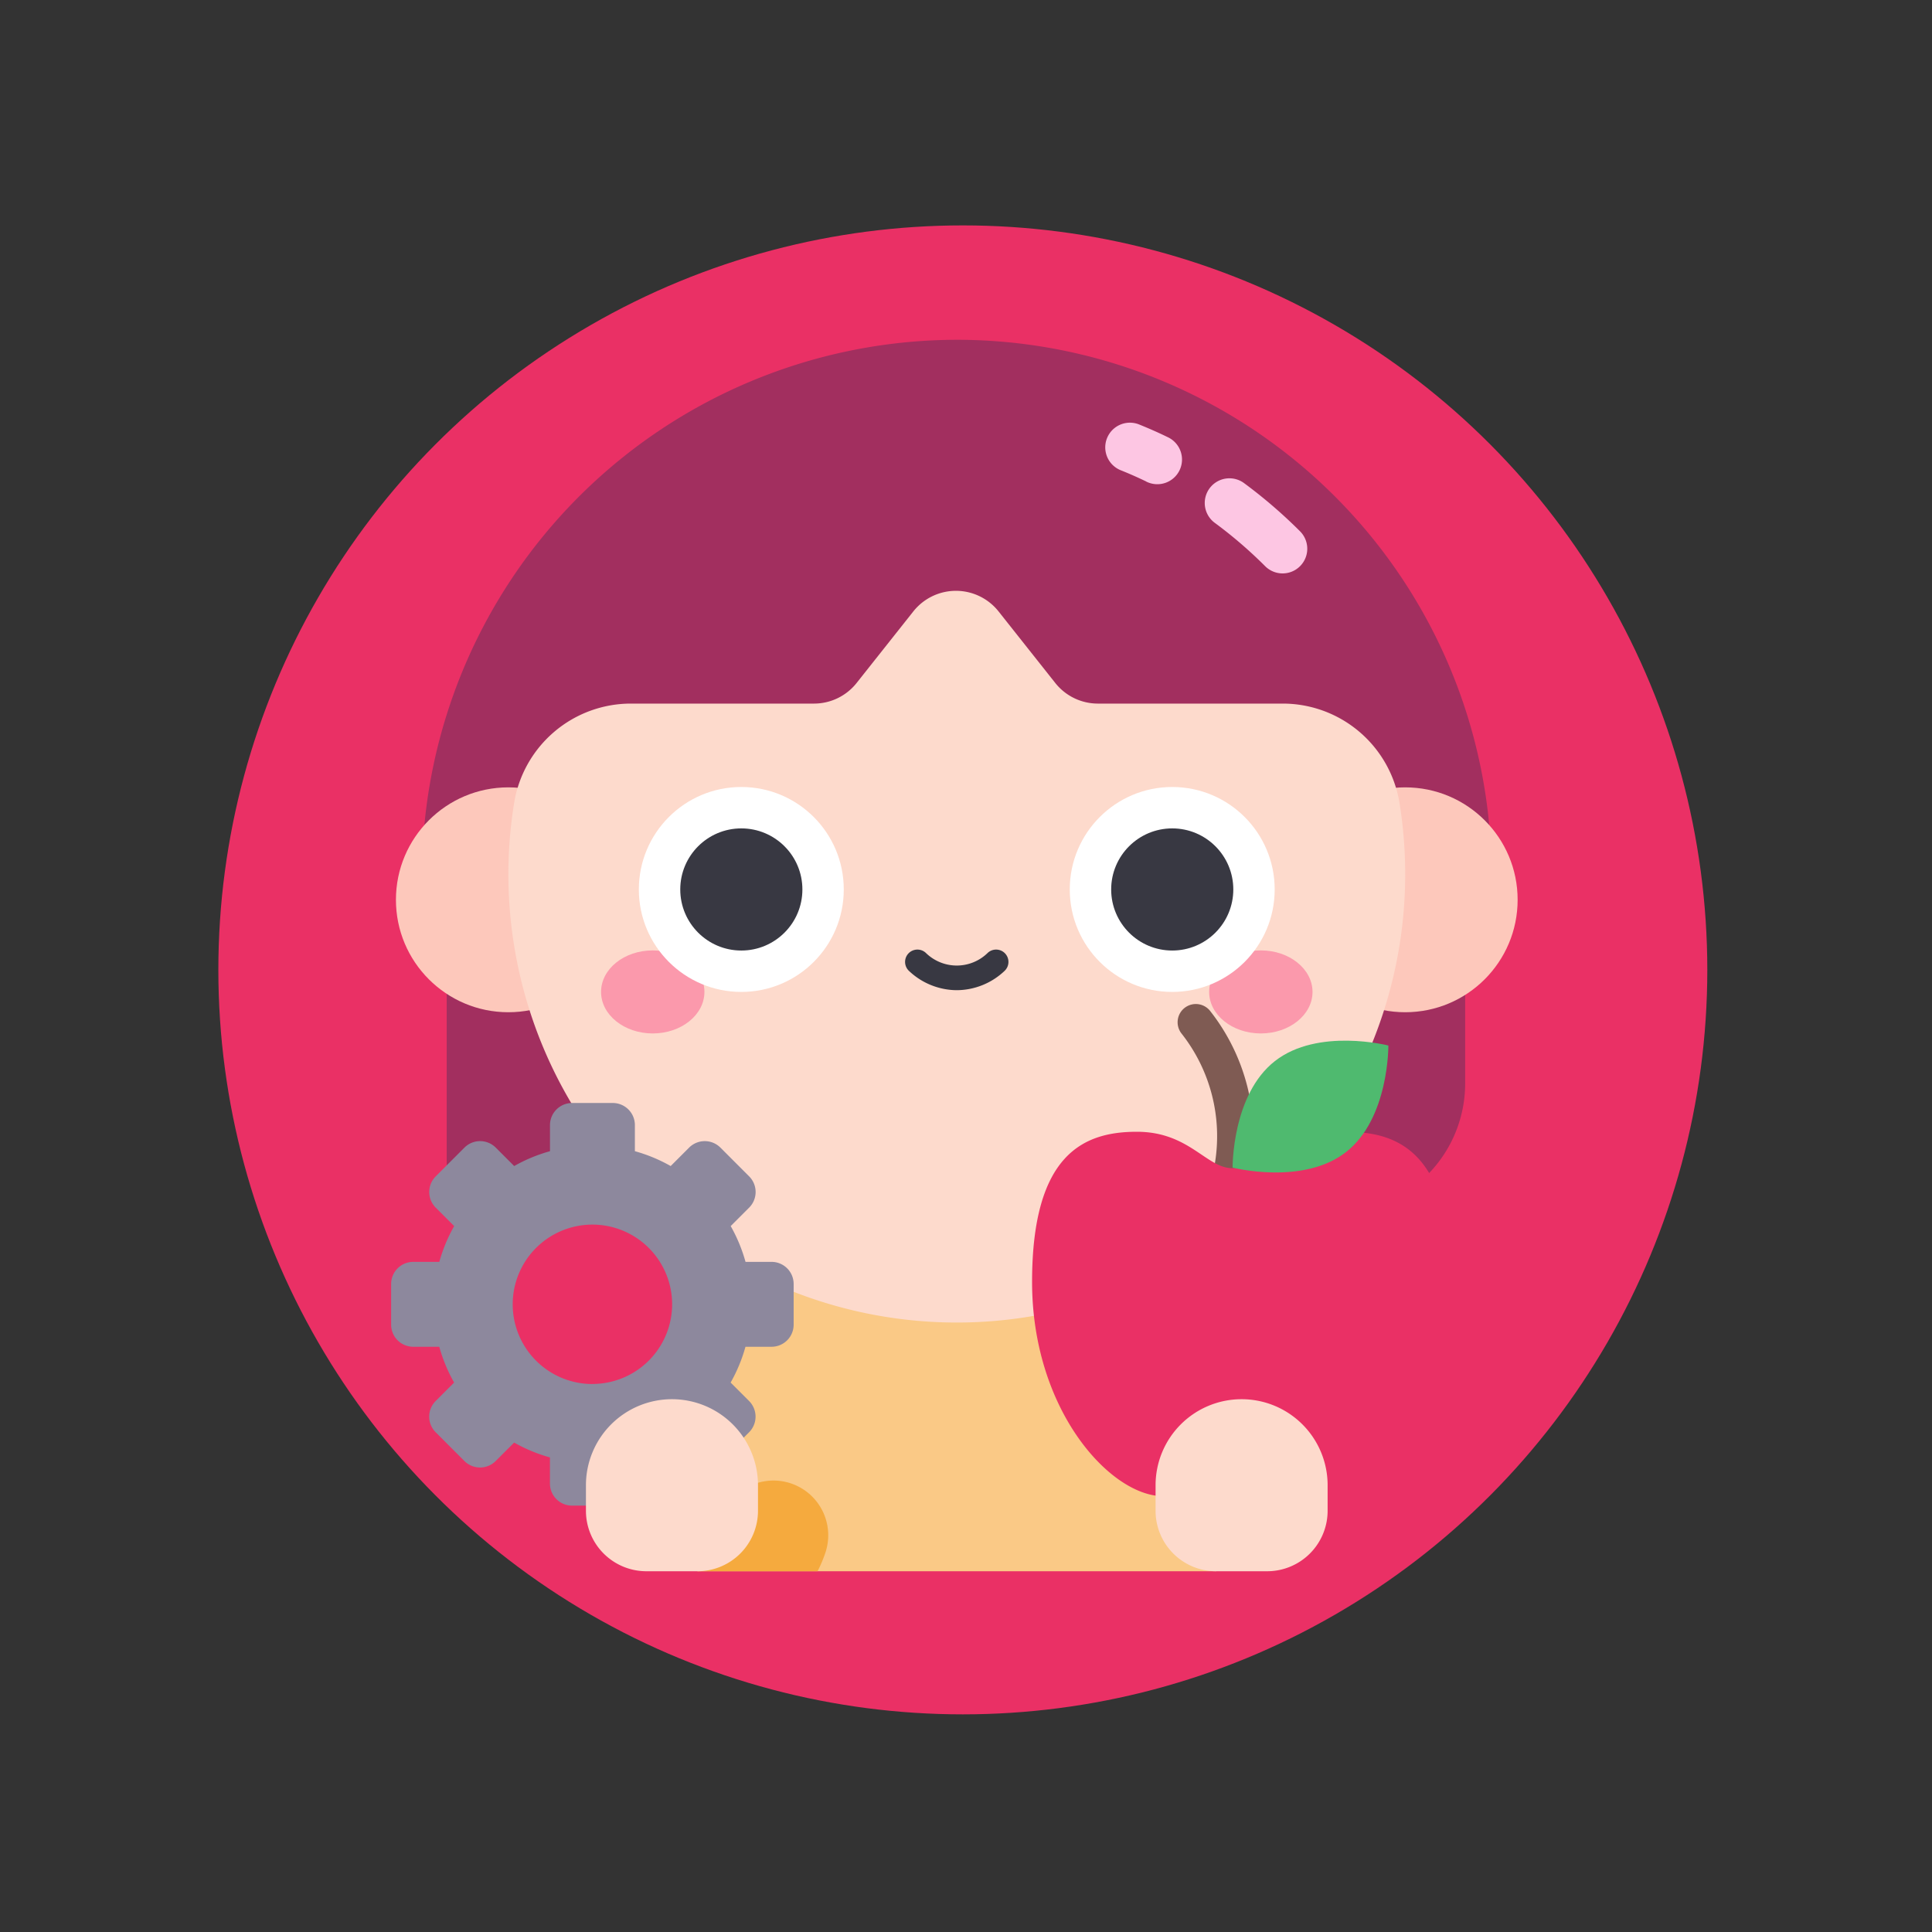 <svg xmlns="http://www.w3.org/2000/svg" xmlns:xlink="http://www.w3.org/1999/xlink" width="120" height="120" viewBox="0 0 120 120">
  <rect x="0" y="0" width="120" height="120" fill="#333333" stroke="none"/>
  <defs>
    <linearGradient id="linear-gradient" x1="3.368" y1="166.544" x2="3.368" y2="167.519" gradientUnits="objectBoundingBox">
      <stop offset="0.022" stop-color="#fac986"/>
      <stop offset="0.999" stop-color="#f5aa3e"/>
    </linearGradient>
    <radialGradient id="radial-gradient" cx="0.5" cy="0.5" r="0.5" gradientTransform="matrix(1, 0, 0, -1, 0, 450.806)" gradientUnits="objectBoundingBox">
      <stop offset="0" stop-color="#fddacc"/>
      <stop offset="0.979" stop-color="#fdc8bb"/>
    </radialGradient>
    <linearGradient id="linear-gradient-2" x1="2.438" y1="68.943" x2="2.438" y2="69.918" gradientTransform="matrix(1, 0, 0, 1, 0, 0)" xlink:href="#radial-gradient"/>
    <linearGradient id="linear-gradient-3" x1="10.56" y1="287.271" x2="10.56" y2="288.246" gradientTransform="matrix(1, 0, 0, 1, 0, 0)" xlink:href="#radial-gradient"/>
    <radialGradient id="radial-gradient-3" cx="0.5" cy="0.5" r="0.5" gradientTransform="matrix(1, 0, 0, -1, 0, 248.284)" gradientUnits="objectBoundingBox">
      <stop offset="0.022" stop-color="#c1bfc5"/>
      <stop offset="1" stop-color="#8d889d"/>
    </radialGradient>
    <linearGradient id="linear-gradient-4" x1="10.643" y1="287.271" x2="10.643" y2="288.246" gradientTransform="matrix(1, 0, 0, 1, 0, 0)" xlink:href="#radial-gradient"/>
  </defs>
  <g id="Grupo_55110" data-name="Grupo 55110" transform="translate(-235 -10119)">
    <rect id="Rectángulo_29025" data-name="Rectángulo 29025" width="120" height="120" transform="translate(235 10119)" fill="none"/>
    <g id="Grupo_53480" data-name="Grupo 53480" transform="translate(248.562 10133)">
      <circle id="Elipse_5353" data-name="Elipse 5353" cx="46.241" cy="46.241" r="46.241" fill="#ea3065"/>
      <g id="Grupo_53479" data-name="Grupo 53479" transform="translate(10.732 7.104)">
        <path id="Trazado_116468" data-name="Trazado 116468" d="M337.606,5174.353v21.021h55.207a8.052,8.052,0,0,0,8.052-8.052v-12.97Z" transform="translate(-334.155 -5141.135)" fill="#a22f5f"/>
        <path id="Trazado_116469" data-name="Trazado 116469" d="M335.565,5163.331a33.267,33.267,0,0,1,33.152-33.217h.062a33.214,33.214,0,0,1,33.215,33.215Z" transform="translate(-333.647 -5130.113)" fill="#a22f5f"/>
        <g id="Grupo_53474" data-name="Grupo 53474" transform="translate(50.557 8.622)">
          <path id="Trazado_116470" data-name="Trazado 116470" d="M404.072,5147.037a27.618,27.618,0,0,0-3.107-2.676,1.533,1.533,0,1,1,1.821-2.466,30.742,30.742,0,0,1,3.453,2.975,1.532,1.532,0,0,1-2.167,2.167Z" transform="translate(-400.342 -5141.596)" fill="#fdc6e3"/>
        </g>
        <g id="Grupo_53475" data-name="Grupo 53475" transform="translate(44.354 5.145)">
          <path id="Trazado_116471" data-name="Trazado 116471" d="M394.626,5140.623c-.522-.252-1.056-.488-1.587-.7a1.532,1.532,0,1,1,1.151-2.84c.592.24,1.187.5,1.768.784a1.533,1.533,0,1,1-1.332,2.761Z" transform="translate(-392.081 -5136.966)" fill="#fdc6e3"/>
        </g>
        <g id="Grupo_53476" data-name="Grupo 53476" transform="translate(16.316 58.01)">
          <path id="Trazado_116472" data-name="Trazado 116472" d="M357.453,5225.851h32.209l2.712-10.565a18.217,18.217,0,0,0-6.116-7.914h-25.4a18.222,18.222,0,0,0-6.117,7.914Z" transform="translate(-354.74 -5207.372)" fill="url(#linear-gradient)"/>
        </g>
        <circle id="Elipse_5354" data-name="Elipse 5354" cx="6.984" cy="6.984" r="6.984" transform="translate(0.298 27.8)" fill="url(#radial-gradient)"/>
        <circle id="Elipse_5355" data-name="Elipse 5355" cx="6.984" cy="6.984" r="6.984" transform="translate(56.001 27.8)" fill="url(#radial-gradient)"/>
        <path id="Trazado_116473" data-name="Trazado 116473" d="M398.052,5164.024a7.35,7.35,0,0,0-7.271-6.14H379.324a3.376,3.376,0,0,1-2.647-1.28l-3.522-4.444a3.378,3.378,0,0,0-5.295,0l-3.522,4.444a3.376,3.376,0,0,1-2.647,1.28H350.342a7.35,7.35,0,0,0-7.269,6.129,27.713,27.713,0,0,0-.364,4.486v0a27.851,27.851,0,1,0,55.343-4.479Z" transform="translate(-335.426 -5135.287)" fill="url(#linear-gradient-2)"/>
        <ellipse id="Elipse_5356" data-name="Elipse 5356" cx="3.21" cy="2.579" rx="3.21" ry="2.579" transform="translate(13.039 37.927)" fill="#fb99ac"/>
        <ellipse id="Elipse_5357" data-name="Elipse 5357" cx="3.21" cy="2.579" rx="3.21" ry="2.579" transform="translate(50.809 37.927)" fill="#fb99ac"/>
        <circle id="Elipse_5358" data-name="Elipse 5358" cx="6.364" cy="6.364" r="6.364" transform="translate(15.386 27.778)" fill="#fff"/>
        <circle id="Elipse_5359" data-name="Elipse 5359" cx="6.364" cy="6.364" r="6.364" transform="translate(42.151 27.778)" fill="#fff"/>
        <g id="Grupo_53477" data-name="Grupo 53477" transform="translate(17.958 30.349)">
          <circle id="Elipse_5360" data-name="Elipse 5360" cx="3.793" cy="3.793" r="3.793" fill="#383842"/>
          <circle id="Elipse_5361" data-name="Elipse 5361" cx="3.793" cy="3.793" r="3.793" transform="translate(26.765)" fill="#383842"/>
        </g>
        <path id="Trazado_116474" data-name="Trazado 116474" d="M378.736,5183.08a4.351,4.351,0,0,1-2.965-1.194.766.766,0,1,1,1.041-1.124,2.743,2.743,0,0,0,3.847,0,.766.766,0,1,1,1.041,1.124A4.345,4.345,0,0,1,378.736,5183.08Z" transform="translate(-343.603 -5142.682)" fill="#383842"/>
        <path id="Trazado_116475" data-name="Trazado 116475" d="M401.483,5196.393a1.134,1.134,0,0,1-1.1-1.4,10.3,10.3,0,0,0-2.07-8.1,1.132,1.132,0,1,1,1.811-1.358,12.554,12.554,0,0,1,2.455,10.005A1.13,1.13,0,0,1,401.483,5196.393Z" transform="translate(-349.224 -5143.807)" fill="#7f5b53"/>
        <path id="Trazado_116476" data-name="Trazado 116476" d="M399.293,5197.732a2.4,2.4,0,0,1-.815.159c-1.629,0-2.682-2.263-5.941-2.263s-6.508,1.335-6.508,9.324,4.878,13.31,8.138,13.31,3.248-1.336,4.878-1.336,1.629,1.336,4.878,1.336,8.137-5.331,8.137-13.31c0-7.242-2.671-9.02-5.591-9.279" transform="translate(-346.219 -5146.436)" fill="#ea3065"/>
        <path id="Trazado_116477" data-name="Trazado 116477" d="M409.668,5195.007c-2.672,2.094-7.05.969-7.05.969s-.047-4.521,2.625-6.614,7.05-.969,7.05-.969S412.339,5192.914,409.668,5195.007Z" transform="translate(-350.353 -5144.558)" fill="#4fba6f"/>
        <path id="Trazado_116478" data-name="Trazado 116478" d="M401.589,5217.751a5.343,5.343,0,0,0-5.343,5.343v1.586a3.756,3.756,0,0,0,3.757,3.757h3.172a3.757,3.757,0,0,0,3.757-3.757v-1.586a5.343,5.343,0,0,0-5.343-5.343Z" transform="translate(-348.765 -5151.948)" fill="url(#linear-gradient-3)"/>
        <g id="Grupo_53478" data-name="Grupo 53478" transform="translate(0 47.406)">
          <path id="Trazado_116479" data-name="Trazado 116479" d="M356.642,5203.117h-1.62a9.823,9.823,0,0,0-.921-2.223l1.146-1.146a1.374,1.374,0,0,0,0-1.942l-1.786-1.787a1.375,1.375,0,0,0-1.942,0l-1.146,1.146a9.815,9.815,0,0,0-2.223-.922v-1.62a1.373,1.373,0,0,0-1.373-1.374H344.25a1.373,1.373,0,0,0-1.373,1.374v1.62a9.821,9.821,0,0,0-2.224.922l-1.146-1.146a1.374,1.374,0,0,0-1.942,0l-1.786,1.787a1.374,1.374,0,0,0,0,1.942l1.146,1.146a9.86,9.86,0,0,0-.922,2.223h-1.62a1.373,1.373,0,0,0-1.373,1.374v2.525a1.373,1.373,0,0,0,1.373,1.374H336a9.835,9.835,0,0,0,.922,2.223l-1.146,1.146a1.373,1.373,0,0,0,0,1.941l1.786,1.787a1.373,1.373,0,0,0,1.942,0l1.147-1.146a9.86,9.86,0,0,0,2.223.922v1.62a1.373,1.373,0,0,0,1.373,1.374h2.526a1.373,1.373,0,0,0,1.373-1.374v-1.62a9.838,9.838,0,0,0,2.223-.922l1.146,1.146a1.374,1.374,0,0,0,1.942,0l1.786-1.787a1.373,1.373,0,0,0,0-1.941l-1.146-1.146a9.832,9.832,0,0,0,.921-2.223h1.62a1.373,1.373,0,0,0,1.373-1.374v-2.525a1.373,1.373,0,0,0-1.373-1.374Zm-11.129,7.587a4.951,4.951,0,1,1,4.95-4.951A4.951,4.951,0,0,1,345.513,5210.7Z" transform="translate(-333.01 -5193.25)" fill="url(#radial-gradient-3)"/>
        </g>
        <path id="Trazado_116480" data-name="Trazado 116480" d="M358.353,5230.113h7.458a8.339,8.339,0,0,0,.5-1.195,3.4,3.4,0,0,0-5.028-3.928l-1.691,1.047Z" transform="translate(-339.324 -5153.625)" fill="#f5aa3e"/>
        <path id="Trazado_116481" data-name="Trazado 116481" d="M354.468,5217.751a5.343,5.343,0,0,1,5.343,5.343v1.586a3.757,3.757,0,0,1-3.757,3.757h-3.172a3.756,3.756,0,0,1-3.757-3.757v-1.586A5.342,5.342,0,0,1,354.468,5217.751Z" transform="translate(-337.025 -5151.948)" fill="url(#linear-gradient-4)"/>
      </g>
    </g>
  </g>
</svg>
